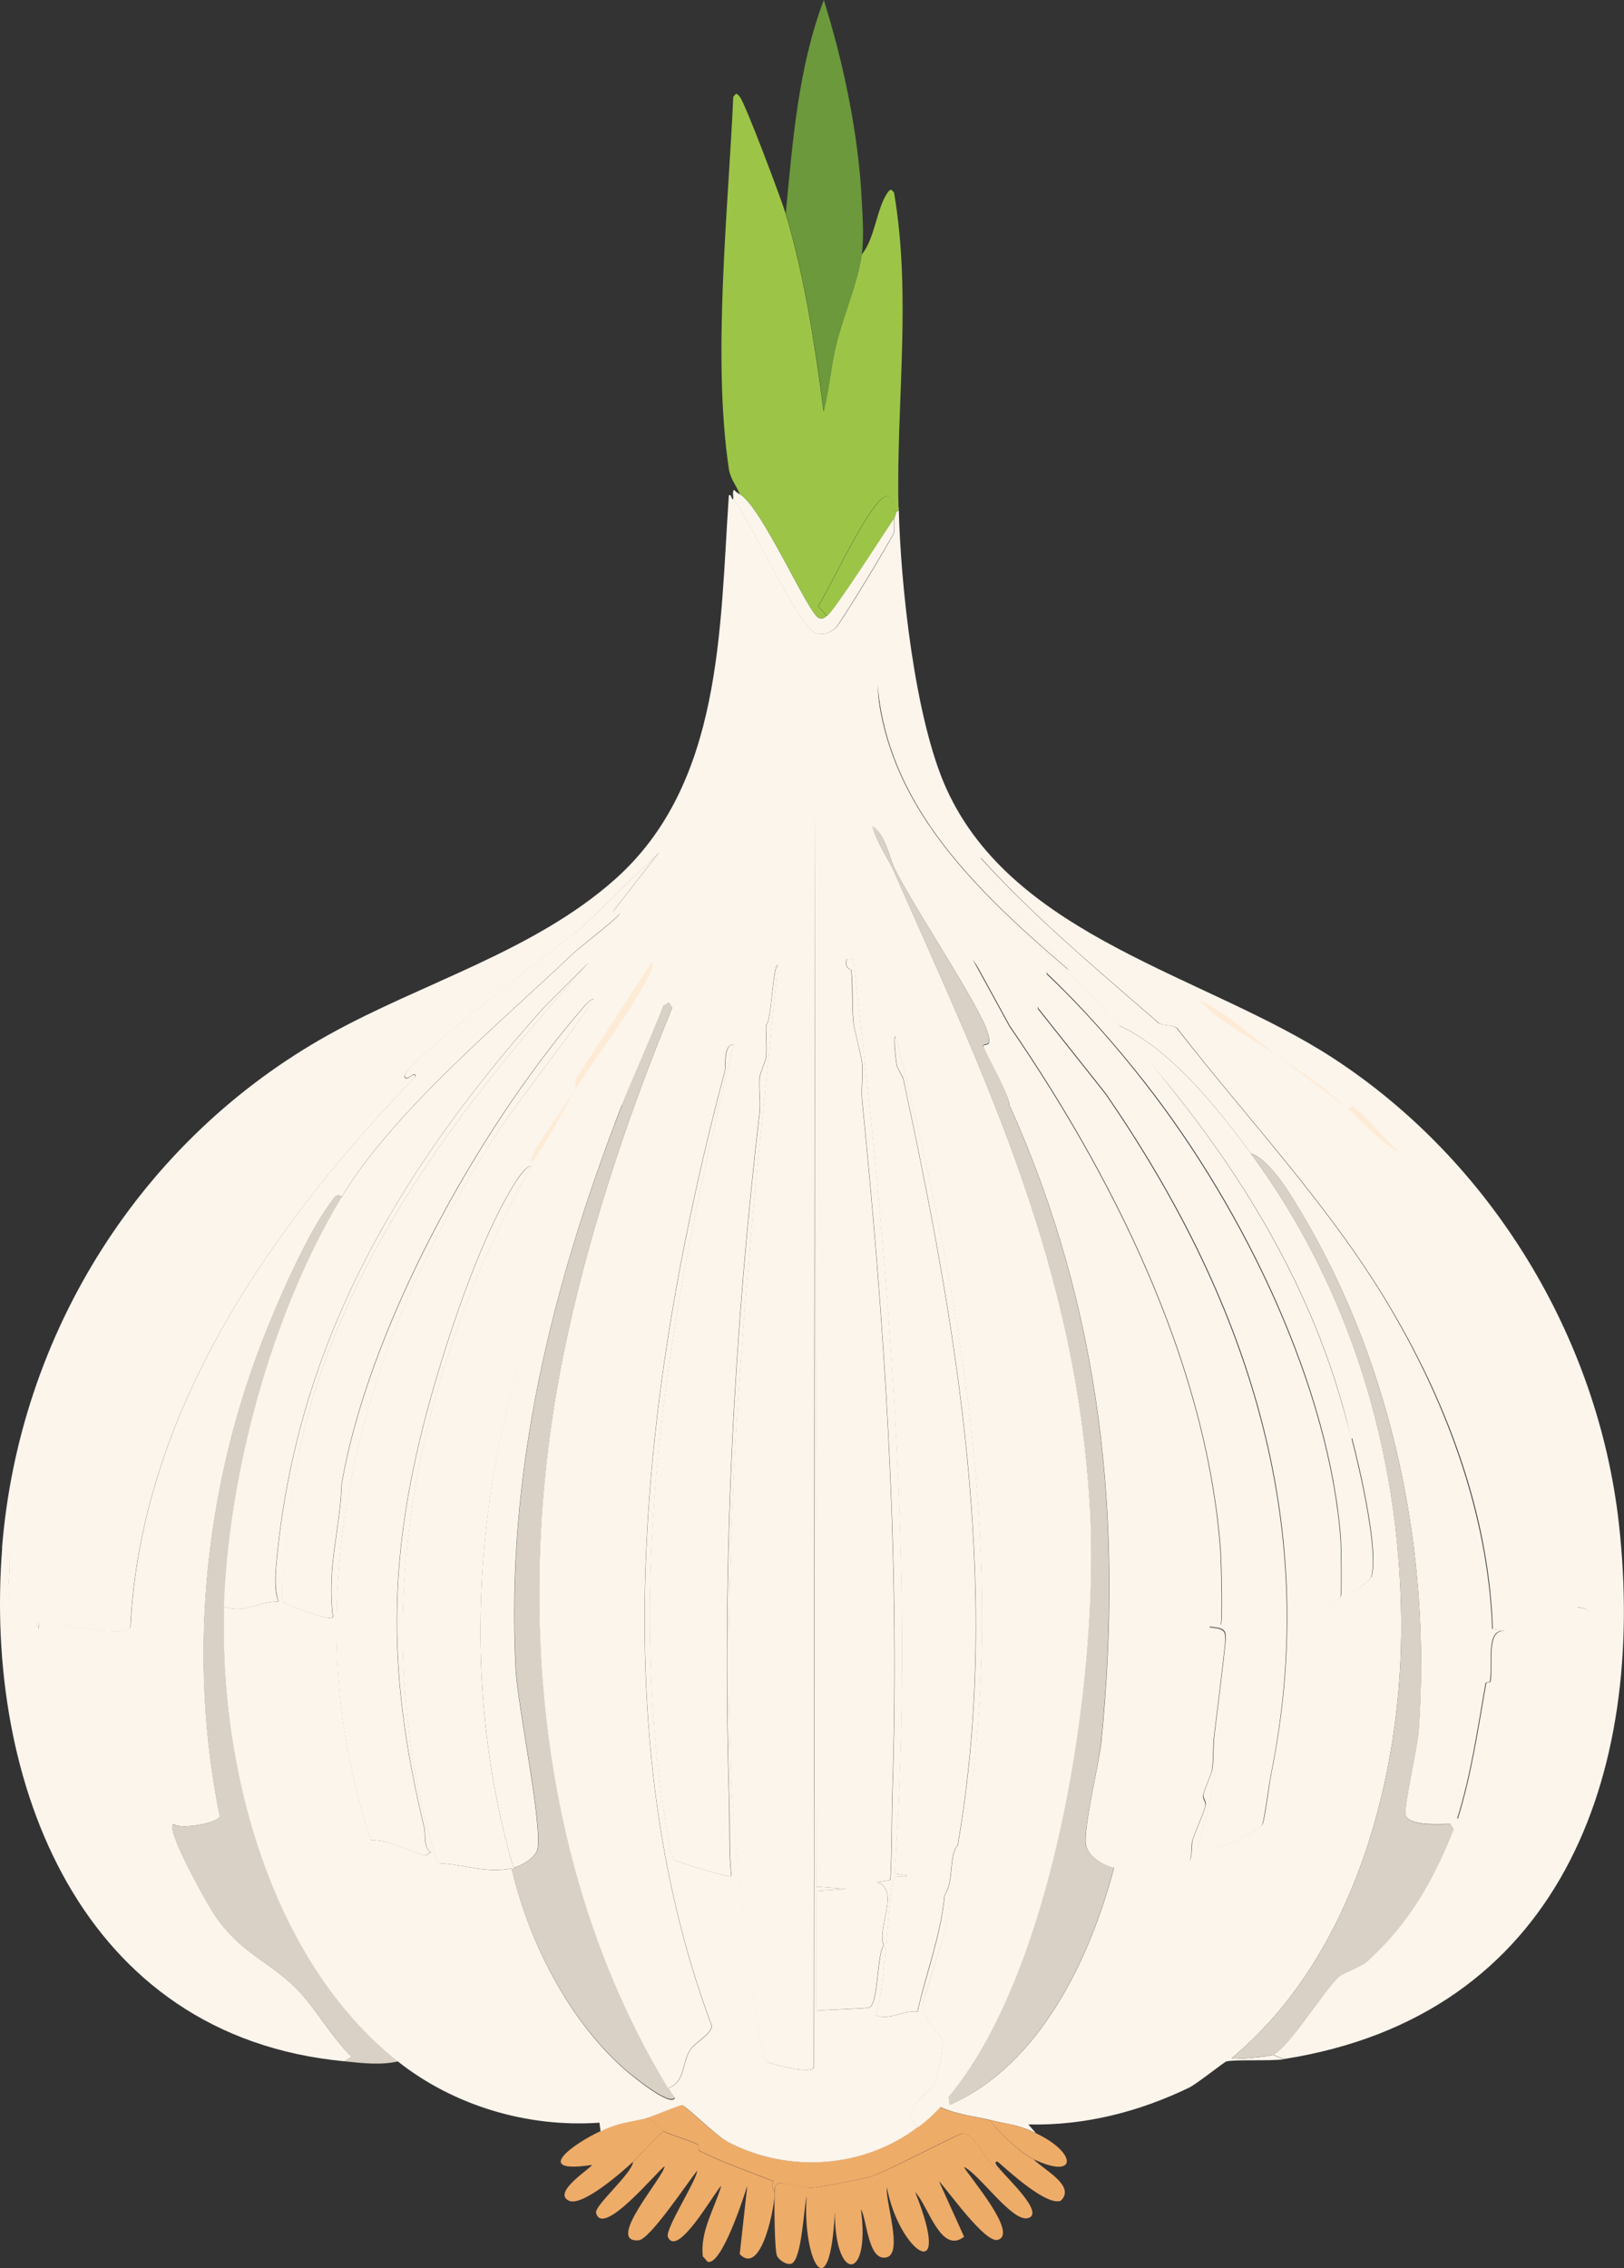 <?xml version="1.0" encoding="UTF-8"?>
<svg id="_레이어_2" data-name="레이어 2" xmlns="http://www.w3.org/2000/svg" width="73.04" height="101.97" viewBox="0 0 73.04 101.97"><rect x="0" y="0" width="73.04" height="101.97" fill="#333333" stroke="none"/>
  <defs>
    <style>
      .cls-1 {
        fill: #6b993c;
      }

      .cls-2 {
        fill: #9cc547;
      }

      .cls-3 {
        fill: #eeac69;
      }

      .cls-4 {
        fill: #fbf5ec;
      }

      .cls-5 {
        fill: #feebd5;
      }

      .cls-6 {
        fill: #d9d1c5;
      }
    </style>
  </defs>
  <g id="_레이어_1-2" data-name="레이어 1">
    <g id="_생성형_개체" data-name="생성형 개체">
      <path class="cls-4" d="M60.77,64.69c-1.62-7.09-5.71-13.35-10.57-18.64,2.38,1.02,4.53,3.73,6.07,5.82,4.44,6.03,6.67,13.38,6.75,20.89.08,6.99-2.09,15.18-7.63,19.77.04.09,1.69-.07,1.86-.15l.49.2c-.6.09-2.26,0-2.59.1-.1.03-1.33,1.01-1.66,1.17-2.25,1.09-4.71,1.72-7.24,1.66l.34.39c-.87-.41-1.17-.37-2.06-.59-.76-.18-1.52-.25-2.25-.59.07-.07.29-.37.39-.49l.05.39c4.04-1.75,6.33-6.61,7.39-10.67,1.14.18,2.26-.23,3.38-.29.14-.1.1-.78.15-.93.13-.41.51-1.22.59-1.57.04-.2-.14-.29-.1-.49.05-.22.37-.98.39-1.08.08-.48.04-1.1.1-1.57.14-1.16.37-2.95.49-4.11.07-.68-.03-.7-.69-.78,0-.11.41.02.49-.1.1-.14.02-2.94,0-3.23-.54-7.8-4.27-16.08-9.49-23.68l-1.66-3.03c5.09,7.56,9.96,15.42,11.16,24.66.67,5.12.47,10.42-1.08,15.36.17.5,2.72-.76,2.94-1.08.09-.12.33-1.95.39-2.25,2.21-10.84-.73-20.91-7.44-30.63l-3.03-3.82c-.07-.51,1.2,1.09,1.27,1.17,5.94,7.25,10.11,16.54,10.28,26.03.15.33,1.93-.46,2.06-.78.05-.13.02-2.24,0-2.54-.49-6.76-4.27-14.76-8.81-20.55-1.35-1.72-2.82-3.39-4.4-4.89-.06-.51,1.37,1.07,1.47,1.17,6.71,7.1,11.88,16.65,12.04,26.62.12.23,1.03-.52,1.08-.69.34-1.16-.54-4.92-.88-6.21Z"/>
      <path class="cls-4" d="M15.37,53.82c-.25-.21-.36.07-.49.24-1.07,1.4-2.48,4.66-3.13,6.36-2.57,6.71-3.3,14.18-1.86,21.24-.09.3-1.78.61-2.1.34-.36.24,1.59,3.71,1.91,4.16,1.2,1.7,2.33,1.96,3.62,3.23.83.82,1.62,2.24,2.5,3.08l-.34.2C3.65,91.55-.74,80.17.1,69.58c.57.18.22,1.57.29,2.1.21,1.48.63.69,1.22,1.13.11.08-.01.37.1.39.1.02-.06-.27.2-.29.47-.03,3.72.79,3.96.24.48-9.69,6.33-18.03,12.82-24.76-.02-.31-.38.27-.49,0-.2-.48,7.11-6.04,7.98-6.7l3.47-3.38-2.06,2.64c0,.09.29.01.29.1,0,.14-1.82,1.54-2.1,1.81-3.36,3.19-8.1,7.12-10.42,10.96Z"/>
      <path class="cls-4" d="M72.81,68.5c1.27,11.36-2.71,22.14-15.07,24.07l-.49-.2c.72-.31,2.31-2.93,2.98-3.52.17-.15.99-.43,1.27-.69,1.86-1.7,2.94-3.59,3.87-5.92l-.15-.24c-.43-.01-1.89.13-2.01-.44-.07-.34.54-3.04.59-3.72.59-7.94-1.14-16.33-5.19-23.19-.5-.84-1.44-2.49-2.35-2.79-1.54-2.1-3.69-4.8-6.07-5.82,4.85,5.29,8.94,11.55,10.57,18.64-1.83-6.93-6.1-13.69-10.67-18.84-3.2-3.61-8.33-6.73-9.98-11.45-.68-1.94-.78-4.07-.64-6.12-.73,6.89,3.86,11.29,8.61,15.36l-3.67-4.26-.34-.83c2.46,2.71,5.27,5.05,8.02,7.44.18.15.67.08.83.24,3.13,4.03,6.75,7.86,9.39,12.23s4.62,9.54,4.8,14.78l.59.1c-.92-.16-.55,1.48-.69,2.25-.01.08-.18.02-.2.1-.36,2.04-.65,4.08-1.27,6.07.04.07,1.36-.38,1.52-.44,1.43-.58,3.88-1.97,3.57-3.77.57-1.06.07-3.12.88-4.11-.03-.64.24-1.13-.59-1.17,1.97-.59,1.43-2.16,1.86-3.77Z"/>
      <path class="cls-6" d="M15.37,53.82c-3.12,5.16-5.09,12.38-5.28,18.4-.23,7.13,2.02,15.87,7.83,20.45-.8.19-1.65.08-2.45,0l.34-.2c-.87-.85-1.66-2.26-2.5-3.08-1.29-1.27-2.42-1.53-3.62-3.23-.32-.45-2.27-3.92-1.91-4.16.32.27,2.02-.04,2.1-.34-1.44-7.06-.71-14.53,1.86-21.24.65-1.7,2.06-4.96,3.13-6.36.13-.17.24-.46.49-.24Z"/>
      <path class="cls-6" d="M45.41,49.71c4.11,9.14,5.12,18.59,4.11,28.62-.1,1-.8,3.84-.69,4.6.08.51.8.95,1.27,1.03-1.06,4.06-3.35,8.91-7.39,10.67l-.05-.39c4.82-5.79,6.75-18.91,6.36-26.28-.59-11.02-4.66-19.37-8.81-28.77-.33-.74-.77-1.26-.98-2.06.56.3.72,1.32.98,1.86.84,1.73,3.84,6.2,4.21,7.44.21.72-.18.41-.2.59,0,.15,1.24,2.25,1.17,2.69Z"/>
      <path class="cls-6" d="M30.05,93.85c.09.15.2.29.29.44-.18.44-2.01-1.06-2.3-1.32-2.53-2.26-4.27-5.73-5.04-9,.03,0,.07,0,.1,0,.34-.09,1-.45,1.08-.83.23-1.14-.89-6.4-.98-8.12-.46-8.85,1.62-17.24,4.8-25.4.58-1.5,1.28-2.95,1.86-4.45l.24-.15.15.24c-2.04,4.95-3.82,10.3-4.89,15.56-2.25,11.1-1.19,23.35,4.7,33.03Z"/>
      <path class="cls-4" d="M27.99,49.62c-3.17,8.16-5.26,16.54-4.8,25.4.09,1.72,1.21,6.99.98,8.12-.08.38-.73.74-1.08.83-2.16-7.45-1.87-15.45.29-22.85.86-2.94,2.25-5.88,3.33-8.61.35-.9.55-2.19,1.27-2.89Z"/>
      <path class="cls-4" d="M50.11,83.97c-.47-.08-1.19-.52-1.27-1.03-.12-.76.58-3.6.69-4.6,1.01-10.04,0-19.48-4.11-28.62.07-.02.29.23.29.24,5,10.95,7.57,21.91,4.4,34.01Z"/>
      <g>
        <path class="cls-4" d="M33.27,22.21c1.02.61,3.1,5.44,3.57,5.58.22.06.29-.08.34-.1.25-.1,2.63-3.81,3.03-4.4.02.09.01.61,0,.64-.11.29-2.45,4.15-2.64,4.31-.26.21-.49.32-.83.24-.8-.17-3.06-5.22-3.77-6.07.04-.04-.06-.31.05-.39.07.09.15.14.24.2Z"/>
        <g>
          <path class="cls-3" d="M45.02,97.57c.23.32,1.99,1.93,1.22,2.15-.71.21-2.21-2.01-2.89-2.3.21.4,2.49,3.02,1.52,3.28-.57.15-2.22-2.2-2.64-2.64l1.13,2.5c-1.05.81-1.61-1.4-2.2-2.01,1.75,4.36-.72,2.72-1.27-.2-.09.58.73,2.92,0,3.13-.86.24-.9-1.76-1.17-2.15.44,3.26-1.19,3.29-1.17.1-.24,4.6-1.48,2.07-1.27-.69-.13.51-.22,2.88-.69,3.03-.23.07-.55-.17-.64-.34-.12-.23-.14-2.61-.1-2.98.02-.15,0-.2.15-.29.15-.08,1.25.21,1.47.2.44-.03,2.25-.38,2.64-.49.8-.23,3.98-1.95,4.21-1.96.55,0,1.23,1.69,1.71,1.66Z"/>
          <path class="cls-3" d="M34.84,98.55c.03.54-.58,3.82-1.57,2.79l.34-3.08c-.16.53-1.14,3.54-1.76,3.43-.05,0-.17-.2-.24-.24-.13-1.14.52-2.13.83-3.18-.28.23-1.96,3.28-2.4,2.3-.15-.33,1.26-2.48,1.32-2.98-.41.48-2.12,3.09-2.64,3.13-1.52.11,1.15-2.86,1.17-3.33-.35.24-2.79,3.23-3.08,2.1-.09-.33,1.64-1.79,1.66-2.3.49-.45.85-.96,1.37-1.37.38.2,1.1.37,1.52.59.1.05,0,.24.1.29,1.01.52,2.26.94,3.33,1.37-.15.22.05.46.05.49Z"/>
          <path class="cls-3" d="M41.3,95.61c.45-.34.59-.48.98-.88.73.33,1.49.4,2.25.59.35.53,1.42,1.51,1.96,1.76.45.47,1.91,1.19,1.22,1.86-.63.25-2.35-1.33-2.84-1.76-.27-.01.11.34.15.39-.48.03-1.16-1.67-1.71-1.66-.23,0-3.41,1.73-4.21,1.96-.39.11-2.2.46-2.64.49-.22.02-1.31-.27-1.47-.2-.14.1-.13.15-.15.29v.1s-.19-.27-.05-.49c-1.07-.43-2.32-.85-3.33-1.37-.1-.05,0-.24-.1-.29-.41-.22-1.14-.39-1.52-.59-.2-.1-.47-.55-.78-.59.26-.06,1.52-.6,1.61-.59.13.02,1.53,1.39,2.06,1.66,2.74,1.44,6.14,1.17,8.56-.69Z"/>
          <path class="cls-3" d="M29.07,95.22c.31.04.58.48.78.59-.52.41-.88.92-1.37,1.37-.45.42-2.28,2.04-2.89,1.76-.8-.37,1.06-1.51,1.03-1.61-2.77.42-.77-.99.39-1.52.94-.43,1.12-.36,2.06-.59Z"/>
          <path class="cls-3" d="M46.58,95.9c1.88.88,1.89,2.12-.1,1.17-.54-.26-1.61-1.23-1.96-1.76.88.21,1.18.18,2.06.59Z"/>
        </g>
        <g>
          <path class="cls-2" d="M35.33,9.59c.86,2.87,1.32,5.94,1.71,8.91.24-.95.32-1.94.54-2.89.29-1.28,1.02-2.95,1.17-4.16.6-.71.67-2.08,1.17-2.79.13-.18.16-.16.29,0,.8,4.69.09,9.48.2,14.14.05.2-.09.19-.1.2-.45,0,.08-.73-.44-.69-.69.05-2.61,4.27-3.08,4.94l.39.44c-.06.02-.12.16-.34.1-.47-.14-2.55-4.97-3.57-5.58-.16-.4-.42-.67-.49-1.13-.75-5.04-.03-11.62.2-16.73.15-.18.14-.17.29,0,.24.27,1.87,4.61,2.06,5.24Z"/>
          <path class="cls-1" d="M38.76,11.45c-.15,1.21-.88,2.87-1.17,4.16-.22.95-.3,1.94-.54,2.89-.39-2.96-.85-6.04-1.71-8.91.31-3.23.56-6.55,1.71-9.59.89,2.83,1.57,6.07,1.71,9.05.04.77.1,1.64,0,2.4Z"/>
          <path class="cls-2" d="M40.32,23c-.03.06-.02.18-.1.29-.4.6-2.78,4.31-3.03,4.4l-.39-.44c.47-.67,2.39-4.89,3.08-4.94.52-.04-.01.69.44.69Z"/>
        </g>
        <g>
          <path class="cls-4" d="M32.98,22.41c.71.85,2.97,5.9,3.77,6.07.34.07.57-.03.83-.24.2-.16,2.54-4.02,2.64-4.31.01-.03.02-.55,0-.64.08-.12.07-.23.1-.29,0,0,.15,0,.1-.2.08,3.48.72,9.53,2.15,12.67,3.04,6.69,11.67,8.38,17.37,12.09,7.11,4.62,11.93,12.54,12.87,20.94-.43,1.61.11,3.18-1.86,3.77.82.04.56.53.59,1.17-.81.99-.31,3.05-.88,4.11.31,1.79-2.14,3.18-3.57,3.77-.15.06-1.48.51-1.52.44.62-1.99.91-4.03,1.27-6.07.01-.08.18-.02.2-.1.13-.77-.23-2.42.69-2.25l-.59-.1c-.17-5.24-2.11-10.34-4.8-14.78s-6.27-8.2-9.39-12.23c-.16-.17-.65-.09-.83-.24-2.75-2.39-5.56-4.72-8.02-7.44l.34.83,3.67,4.26c-4.75-4.08-9.34-8.47-8.61-15.36-.14,2.05-.05,4.18.64,6.12,1.66,4.72,6.78,7.84,9.98,11.45,4.57,5.15,8.84,11.9,10.67,18.84.34,1.29,1.22,5.05.88,6.21-.05.16-.96.92-1.08.69-.16-9.97-5.33-19.52-12.04-26.62-.1-.11-1.53-1.68-1.47-1.17,1.59,1.5,3.06,3.17,4.4,4.89,4.53,5.79,8.32,13.79,8.81,20.55.02.31.05,2.41,0,2.54-.13.32-1.9,1.11-2.06.78-.17-9.49-4.33-18.78-10.28-26.03-.07-.09-1.34-1.68-1.27-1.17l3.03,3.82c6.7,9.72,9.65,19.8,7.44,30.63-.06.3-.31,2.13-.39,2.25-.22.31-2.77,1.57-2.94,1.08,1.55-4.94,1.74-10.24,1.08-15.36-1.2-9.24-6.07-17.1-11.16-24.66l1.66,3.03c5.23,7.6,8.96,15.88,9.49,23.68.02.29.1,3.09,0,3.23-.08.12-.49-.01-.49.1.66.08.75.1.69.78-.12,1.16-.35,2.95-.49,4.11-.06.47-.02,1.08-.1,1.57-.02.1-.34.85-.39,1.08-.04.2.14.29.1.49-.08.34-.46,1.15-.59,1.57-.05.15,0,.83-.15.93-1.12.06-2.24.48-3.38.29,3.16-12.09.59-23.06-4.4-34.01,0-.02-.23-.26-.29-.24.06-.44-1.18-2.54-1.17-2.69.01-.17.41.14.2-.59-.36-1.24-3.37-5.71-4.21-7.44-.26-.54-.42-1.55-.98-1.86.21.79.65,1.32.98,2.06,4.15,9.4,8.22,17.75,8.81,28.77.39,7.37-1.54,20.49-6.36,26.28-.1.12-.32.42-.39.49-.39.4-.53.54-.98.88-.96-.72.46-1.5.69-1.91.17-.3.48-1.78.39-2.06-.04-.11-.87-.92-.88-1.47,0-.35.84-2.7.98-3.33.64-2.95,1.21-5.95,1.47-9,.88-10.58-1.1-21.1-3.67-31.27-.14-.04.02,1.15.05,1.32,0,.04.28.55.29.59,2.34,10.89,4.48,22.78,2.45,34.45-.42.48-.15,1.61-.59,2.25-.18,1.86-.84,3.51-1.22,5.24-.69-.08-1.26.43-1.91.15.48-.88.58-5.74.88-6.17.09-.12.59.02.59-.1l-.59-.1c.95-13.71-.28-27.49-1.86-41.1h-.29c-.13.43.19.46.2.49.08.81.02,1.58.1,2.35.04.35.36,1.52.39,1.86.05.49-.05,1.17,0,1.66.96,9.58,1.72,20.08,1.37,30.83-.05,1.4-.02,2.81-.1,4.21l-.59.1c1.05.38-.03,2.01.29,2.84-.31.41-.23,2.58-.64,2.79-.11.05-2.06.1-2.4.15v-5.38l1.37-.1-1.37-.1-.05-48.2-.05,56.32c-.14.36-2.01-.18-2.1-.24-.51-.35-1.56-10.84-1.61-12.18-.52-12.42.82-24.83,2.1-37.14-.24-.06-.29,2.62-.54,2.69-.02.4.05,1.09,0,1.47,0,.06-.29.82-.29.88-.05.42.05,1.14,0,1.57-1.14,9.82-1.71,19.97-1.37,31.02.03,1.11-.02,2.22.1,3.33-.1.1-2.49-.65-2.59-.73s0-.27-.15-.34c-2.25-12.21-.07-24.44,2.84-36.31-.48-.01-.34.98-.39,1.17-3.59,13.51-5.64,29.44-.59,42.96-.05.39-.76.72-.98,1.08-.37.58-.2,1.41-.98,1.71-5.89-9.68-6.95-21.93-4.7-33.03,1.07-5.26,2.85-10.61,4.89-15.56l-.15-.24-.24.15c-.58,1.5-1.27,2.95-1.86,4.45-.72.7-.92,1.99-1.27,2.89-1.08,2.73-2.47,5.67-3.33,8.61-2.17,7.4-2.46,15.4-.29,22.85-.03,0-.07,0-.1,0-1.17.23-2.18-.2-3.33-.24-3.31-10.58-1.11-21.85,4.21-31.32-.18-.1-.64.61-.69.69-1.52,2.38-2.9,6.55-3.62,9-2.13,7.3-2.28,12.64-.49,20.06.06.26-.05.88.29,1.08l-.24.15c-.83-.2-1.6-.72-2.45-.69-3.56-10.61-.64-21.79,5.14-30.97,1.5-2.38,3.34-4.51,4.89-6.85-.17,0-.38.27-.49.39-4.94,5.72-9.71,14.63-10.86,21.43-.06,2.03-.67,3.68-.39,5.97-.1.23-2.19-.58-2.25-.69-.21-.34.52-5.76.69-6.56,1.77-8.63,7.32-15.79,13.06-22.17l-2.01,2.01c-7.02,7.85-11.2,15.69-12.04,25.05-.05.53-.08,1.21.1,1.66-.93,0-1.49.56-2.45.24.2-6.02,2.16-13.24,5.28-18.4,2.32-3.84,7.06-7.77,10.42-10.96.28-.27,2.11-1.67,2.1-1.81,0-.09-.3-.01-.29-.1l2.06-2.64-3.47,3.38c-.86.66-8.17,6.22-7.98,6.7.11.27.47-.31.49,0-6.49,6.73-12.34,15.07-12.82,24.76-.24.54-3.49-.28-3.96-.24-.25.02-.1.32-.2.29-.11-.03.01-.31-.1-.39-.59-.44-1.02.35-1.22-1.13-.07-.53.28-1.93-.29-2.1.77-9.67,6.26-18.4,14.73-23.1,4.18-2.32,9.19-3.73,12.82-6.95,4.86-4.3,4.73-11.26,5.14-17.27.11-.13.12.24.2.15Z"/>
          <g>
            <path class="cls-4" d="M41.25,44.33c4.9,14.24,7.29,30.17,2.64,44.82-.44.02.41-1.78.44-1.91.27-1.07.65-2.7.78-3.43.05-.25-.04-.83,0-1.08.01-.09.16.04.2-.2,0-.03-.2-.46-.2-.49.02-.05.32,0,.39-.29.06-.23-.14-.42-.1-.69.01-.08.18-.02.2-.1.03-.19-.13-.32-.1-.59,1.51-11.13-.15-22.11-3.23-32.49-.31-1.05-.82-1.86-.98-3.03,0-.03-.3-.12-.05-.54Z"/>
            <path class="cls-5" d="M25.84,49.03s.1-.39,0-.44l3.47-5.33c.13.25-.12.61-.24.83-.87,1.59-2.22,3.39-3.23,4.94Z"/>
            <path class="cls-5" d="M57.45,47.46c-1.17-.79-2.57-1.47-3.52-2.5,1.32.62,2.37,1.64,3.52,2.5Z"/>
            <path class="cls-5" d="M60.58,49.81c-1.01-.76-2.09-1.57-3.13-2.35,1.32.89,1.92,1.28,3.13,2.35Z"/>
            <path class="cls-5" d="M25.84,49.03c-.62,1.08-1.16,2.22-1.91,3.23-.29-.1.95-1.78,1.03-1.91.31-.5.57-.85.88-1.32Z"/>
            <path class="cls-5" d="M60.58,49.81c.11.08.23-.11.24-.1.62.47,1.51,1.53,2.1,2.1-.9-.5-1.61-1.36-2.35-2.01Z"/>
          </g>
        </g>
        <g>
          <path class="cls-4" d="M41.3,95.61c-2.42,1.86-5.82,2.12-8.56.69-.52-.27-1.92-1.65-2.06-1.66-.09-.01-1.36.52-1.61.59-.93.23-1.12.16-2.06.59l-.05-.39c-3.23.23-6.54-.76-9.05-2.74-5.8-4.59-8.06-13.32-7.83-20.45.96.31,1.52-.25,2.45-.24-.17-.46-.15-1.13-.1-1.66.84-9.36,5.01-17.21,12.04-25.05l2.01-2.01c-5.74,6.37-11.3,13.54-13.06,22.17-.16.8-.89,6.21-.69,6.56.06.1,2.15.92,2.25.69-.28-2.29.33-3.94.39-5.97,1.16-6.8,5.93-15.71,10.86-21.43.11-.12.32-.39.49-.39-1.56,2.34-3.4,4.47-4.89,6.85-5.78,9.18-8.7,20.37-5.14,30.97.85-.03,1.62.48,2.45.69l.24-.15c-.34-.19-.23-.82-.29-1.08-1.79-7.42-1.64-12.76.49-20.06.72-2.46,2.1-6.62,3.62-9,.05-.07.51-.79.69-.69-5.32,9.47-7.52,20.74-4.21,31.32,1.15.04,2.16.48,3.33.24.77,3.27,2.51,6.74,5.04,9,.29.26,2.12,1.77,2.3,1.32-.09-.15-.2-.29-.29-.44.78-.3.61-1.13.98-1.71.22-.35.93-.68.98-1.08-5.06-13.52-3-29.45.59-42.96.05-.19-.08-1.19.39-1.17-2.91,11.86-5.09,24.1-2.84,36.31.15.07.05.26.15.34s2.5.83,2.59.73c-.12-1.11-.06-2.22-.1-3.33-.34-11.05.23-21.2,1.37-31.02.05-.42-.05-1.14,0-1.57,0-.06.29-.82.29-.88.05-.38-.02-1.07,0-1.47.24-.07.3-2.75.54-2.69-1.28,12.3-2.62,24.72-2.1,37.14.06,1.35,1.11,11.83,1.61,12.18.09.06,1.96.6,2.1.24l.05-56.32.05,48.2,1.37.1-1.37.1v5.38c.34-.05,2.29-.09,2.4-.15.41-.21.33-2.38.64-2.79-.33-.83.75-2.45-.29-2.84l.59-.1c.08-1.4.05-2.8.1-4.21.35-10.75-.41-21.25-1.37-30.83-.05-.49.05-1.17,0-1.66-.03-.34-.36-1.51-.39-1.86-.08-.77-.01-1.54-.1-2.35,0-.03-.33-.06-.2-.49h.29c1.58,13.61,2.81,27.39,1.86,41.1l.59.1c0,.12-.5-.02-.59.1-.3.42-.4,5.28-.88,6.17.65.28,1.22-.23,1.91-.15.39-1.72,1.04-3.37,1.22-5.24.44-.64.17-1.77.59-2.25,2.03-11.67-.11-23.56-2.45-34.45,0-.04-.29-.55-.29-.59-.03-.18-.19-1.36-.05-1.32,2.57,10.17,4.55,20.68,3.67,31.27-.25,3.06-.82,6.06-1.47,9-.14.63-.99,2.98-.98,3.33.01.54.84,1.36.88,1.47.09.28-.22,1.75-.39,2.06-.23.41-1.64,1.19-.69,1.91Z"/>
          <path class="cls-4" d="M30.29,83.67l2.79.93c-.24,1.23.44,2.46.29,3.82.2.43.47,1.49.15,1.91-.34-.07-1.38.26-1.61.05-.29-.26-1.44-5.9-1.61-6.7Z"/>
        </g>
      </g>
      <path class="cls-6" d="M57.25,92.38c-.17.07-1.82.24-1.86.15,5.54-4.59,7.71-12.77,7.63-19.77-.09-7.51-2.32-14.86-6.75-20.89.91.3,1.85,1.94,2.35,2.79,4.04,6.86,5.77,15.26,5.19,23.19-.05.68-.66,3.38-.59,3.72.12.57,1.58.43,2.01.44l.15.24c-.93,2.33-2,4.22-3.87,5.92-.28.26-1.1.54-1.27.69-.68.59-2.26,3.21-2.98,3.52Z"/>
    </g>
  </g>
</svg>